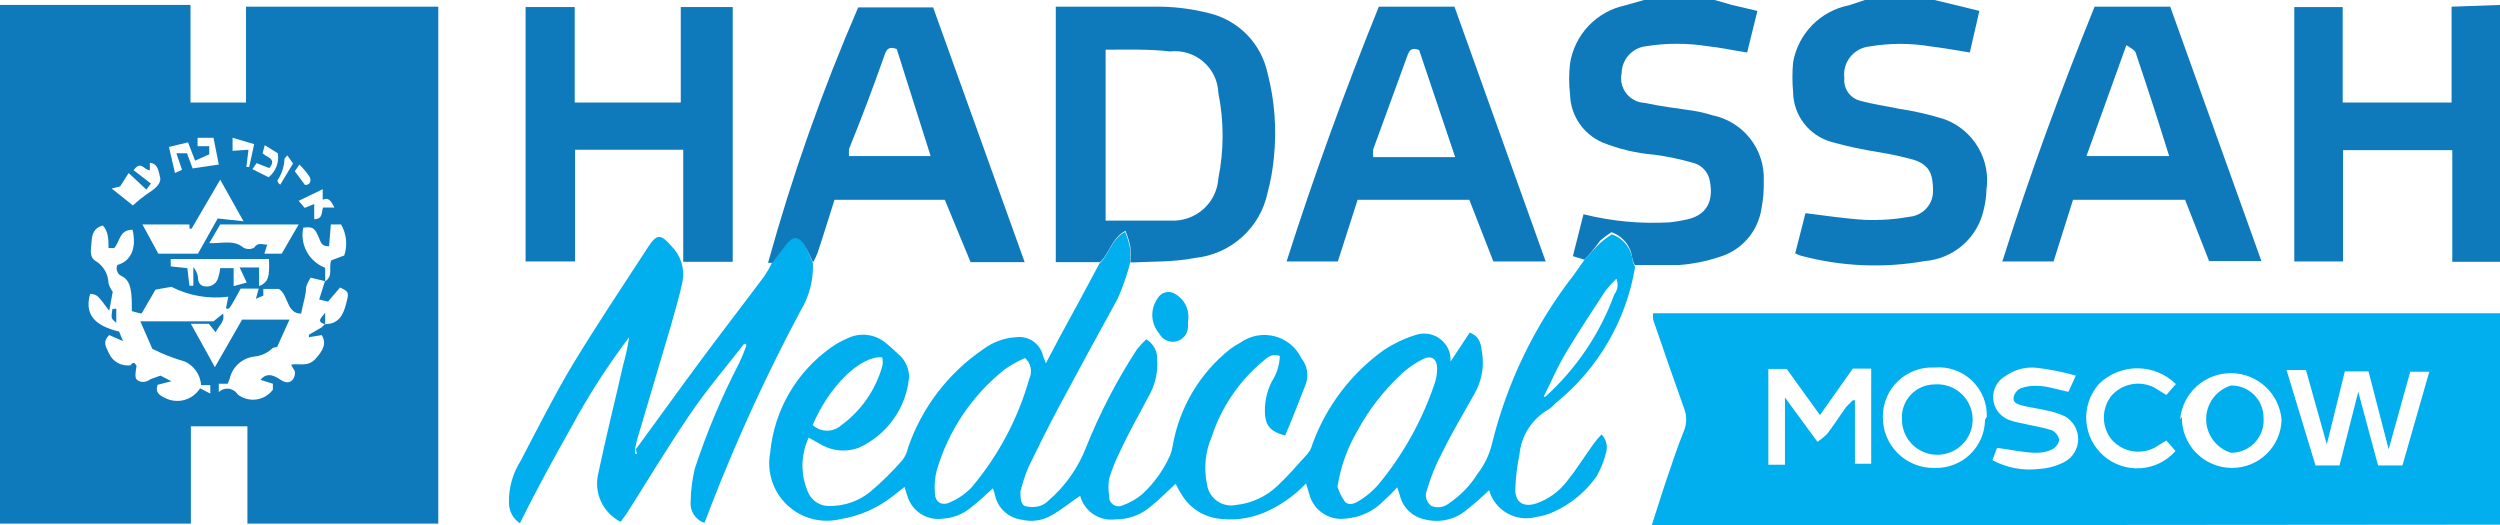 <svg width="276" height="58" viewBox="0 0 276 58" fill="none" xmlns="http://www.w3.org/2000/svg">
    <path d="M0 0.545H1.522H21.033V11.32H27.159V0.739H48.387V2.412C48.387 20.306 48.387 38.226 48.387 56.172C48.387 56.717 48.387 57.261 48.387 57.806H27.315V47.069H21.072C21.072 47.886 21.072 48.664 21.072 49.442C21.072 52.204 21.072 55.005 21.072 57.806H0V0.545ZM35.627 22.057V20.89L32.973 22.173L33.637 22.951L34.69 22.523V24.196C35.705 24.196 35.471 23.34 35.666 22.912H36.914C36.485 22.018 36.173 21.784 35.627 22.057ZM35.861 35.788C37.383 35.788 37.89 34.777 38.202 33.571C38.514 32.365 38.592 32.209 37.539 31.743L36.212 33.299L35.236 33.065L35.861 31.081C36.836 30.498 36.251 29.564 36.563 28.747L38.007 28.203C38.194 27.64 38.26 27.044 38.199 26.454C38.139 25.864 37.953 25.293 37.656 24.78H36.524L36.329 27.191C35.432 27.191 35.432 26.725 35.197 26.219C34.729 25.13 34.534 25.013 33.481 25.13C33.289 26.035 33.427 26.979 33.871 27.791C34.314 28.604 35.033 29.233 35.9 29.564V31.043L34.3 30.654C34.082 30.978 33.911 31.331 33.793 31.704C33.793 32.599 33.441 33.532 33.246 34.621C31.608 34.621 31.881 32.599 30.788 31.898H29.071V32.637L28.252 32.987L28.564 31.859H26.574C26.223 32.482 25.91 33.104 25.52 33.727C25.13 34.349 25.13 33.96 24.935 34.077L25.208 32.754C23.051 33.036 20.86 32.657 18.925 31.665L17.169 31.976L15.648 34.582C15.572 34.609 15.489 34.609 15.414 34.582L14.555 34.349C14.555 32.443 14.555 30.965 13.384 30.459C13.172 30.35 13.01 30.165 12.93 29.941C12.85 29.717 12.859 29.471 12.955 29.253C14.477 28.825 15.101 27.386 14.633 25.363C13.15 25.363 13.267 26.686 12.604 27.386H11.98C11.98 26.491 11.98 25.558 11.355 24.896C10.38 25.13 10.146 25.869 10.107 26.686C10.068 27.503 9.794 28.358 10.575 28.825C10.995 29.084 11.344 29.445 11.59 29.873C11.835 30.301 11.969 30.783 11.98 31.276C12.08 31.612 12.238 31.928 12.448 32.209L12.058 34.31C10.731 32.521 10.731 32.521 9.951 32.443C9.326 34.621 10.341 35.944 13.15 36.605L13.579 37.656L12.058 36.994C11.199 37.811 11.824 38.472 12.058 39.056C12.245 39.46 12.55 39.798 12.932 40.027C13.315 40.256 13.758 40.365 14.204 40.34H14.399C14.828 39.717 14.984 40.34 15.062 40.34C15.14 40.34 14.789 41.507 15.062 41.857C15.335 42.207 16.038 42.324 16.623 41.857L17.716 41.468L18.925 42.09L17.404 42.479C17.091 43.335 17.638 43.646 18.184 43.918C18.847 44.268 19.618 44.353 20.342 44.159C21.067 43.964 21.69 43.503 22.086 42.868L23.218 43.452V42.518H22.203C22.165 41.963 21.978 41.429 21.663 40.971C21.347 40.512 20.914 40.147 20.408 39.912C19.169 39.56 17.967 39.092 16.818 38.511L15.492 35.477H23.569L24.623 34.621C24.857 35.516 24.154 35.944 23.803 36.683L23.062 35.749H21.072L23.725 40.534L26.73 35.283H31.959L30.593 38.317C30.593 38.317 30.125 38.317 29.969 38.55C29.433 39.015 28.764 39.301 28.057 39.367C27.414 39.446 26.811 39.719 26.33 40.151C25.848 40.582 25.511 41.15 25.364 41.779C25.303 41.98 25.225 42.175 25.13 42.362H24.154C24.154 42.596 24.154 42.79 24.154 42.985C24.144 43.088 24.144 43.193 24.154 43.296C24.296 43.154 24.467 43.046 24.656 42.98C24.845 42.914 25.046 42.891 25.245 42.914C25.444 42.936 25.635 43.003 25.805 43.11C25.974 43.217 26.117 43.36 26.223 43.529C26.509 43.758 26.84 43.927 27.193 44.026C27.547 44.124 27.917 44.151 28.282 44.104C28.646 44.056 28.997 43.937 29.314 43.751C29.63 43.565 29.906 43.318 30.125 43.024C30.125 43.024 30.125 42.596 30.125 42.362L28.759 41.934C29.461 41.079 30.242 41.429 30.983 41.934C31.725 42.44 32.271 42.207 32.505 41.545C32.739 40.884 32.271 40.69 32.154 40.262C32.895 40.067 33.949 40.573 34.807 39.639C35.666 38.706 36.095 37.889 35.51 36.994L34.105 37.228V36.955L35.51 36.138L35.861 35.788ZM17.482 28.008H21.852L24.037 24.118L26.886 24.43L24.311 19.839L21.15 25.246H20.916V24.78H15.726L17.482 28.008ZM29.188 28.008H31.1L32.973 24.78H24.311L23.101 26.841H23.569C24.662 26.841 25.871 26.491 26.886 27.347C27.066 27.442 27.267 27.492 27.471 27.492C27.675 27.492 27.876 27.442 28.057 27.347C28.486 26.686 28.954 27.036 29.5 26.997L29.188 28.008ZM29.695 28.592H18.848V29.409L20.681 29.603L20.916 31.548H21.345V29.486C21.615 29.794 21.791 30.172 21.852 30.576C21.852 31.12 22.047 31.587 22.711 31.626C22.991 31.653 23.273 31.588 23.512 31.441C23.752 31.293 23.936 31.071 24.037 30.809C24.174 30.419 24.265 30.014 24.311 29.603H25.793V31.587L27.237 31.198L26.457 29.525H28.603C28.603 29.875 28.603 30.187 28.603 30.498C28.603 30.809 28.603 31.159 28.603 31.587C29.656 31.159 29.773 30.498 29.695 28.631V28.592ZM12.331 20.812L14.672 22.679C15.26 22.142 15.886 21.648 16.545 21.201C17.169 20.812 17.833 20.189 17.677 19.606C17.521 19.022 17.482 18.05 16.545 17.972V18.789C15.882 18.789 15.57 17.661 14.75 18.789L16.662 20.267L16.155 20.928L14.204 19.1L13.267 20.578L12.331 20.812ZM21.54 17.739L20.759 15.716L18.652 16.221L19.316 19.1L20.096 18.75L19.472 16.922H20.642L21.267 18.594L24.154 18.166L23.569 15.21H21.813V16.144H23.101V17.038L21.54 17.739ZM27.861 18.672L29.656 19.567C30.046 19.256 30.346 18.846 30.524 18.382C30.702 17.917 30.753 17.413 30.671 16.922L29.227 16.027L28.993 16.922C29.461 17.389 30.593 17.505 29.735 18.556L28.33 18.011L27.861 18.672ZM27.432 16.533L27.198 18.439H27.51L28.057 15.91L25.676 15.21V16.649L27.432 16.533ZM31.725 17.155L31.412 17.505C31.38 18.366 31.11 19.2 30.632 19.917C30.632 19.917 30.632 20.189 30.944 20.384L32.349 18.05L31.725 17.155ZM33.676 20.423C34.3 20.423 34.378 19.878 34.183 19.528C33.855 19.035 33.476 18.579 33.051 18.166L32.544 18.906L33.676 20.423Z" fill="#0E7ABC"/>
    <path d="M182.348 58C182.894 56.366 183.363 54.771 183.909 53.176C184.455 51.581 185.197 49.286 185.938 47.497C186.229 46.733 186.229 45.889 185.938 45.124C184.767 41.856 183.636 38.589 182.504 35.282C182.483 35.049 182.483 34.815 182.504 34.582H276V57.922L182.348 58ZM268.196 41.04H266.089L263.708 49.598L261.484 41.001H258.87L256.879 49.053L254.577 40.845H252.431L255.631 51.387H258.284L260.352 43.257L262.538 51.387H265.23L268.196 41.04ZM195.225 51.309H197.059V43.879L200.649 48.781C201.023 48.525 201.376 48.238 201.703 47.925C202.444 46.952 203.108 45.902 203.849 44.891L204.551 44.191H204.786V51.193H206.581V40.69H204.551L200.922 45.824L197.254 40.728H195.225V51.309ZM240.881 46.019C240.865 46.751 240.996 47.478 241.265 48.16C241.534 48.841 241.936 49.462 242.448 49.986C242.96 50.511 243.571 50.929 244.247 51.217C244.922 51.504 245.648 51.654 246.383 51.659C247.818 51.67 249.2 51.117 250.23 50.119C251.259 49.122 251.854 47.761 251.885 46.33C251.767 44.93 251.127 43.625 250.089 42.674C249.052 41.723 247.694 41.195 246.285 41.195C244.876 41.195 243.518 41.723 242.481 42.674C241.444 43.625 240.803 44.93 240.685 46.33L240.881 46.019ZM219.341 46.019C219.366 45.27 219.231 44.524 218.945 43.831C218.66 43.138 218.23 42.514 217.684 41.999C217.138 41.484 216.488 41.091 215.778 40.845C215.068 40.599 214.314 40.506 213.565 40.573C212.827 40.536 212.089 40.649 211.397 40.907C210.704 41.164 210.072 41.56 209.538 42.07C209.004 42.58 208.581 43.194 208.294 43.873C208.007 44.552 207.862 45.282 207.868 46.019C207.858 46.766 207.998 47.507 208.281 48.199C208.564 48.891 208.984 49.518 209.516 50.045C210.047 50.571 210.68 50.985 211.376 51.263C212.072 51.54 212.816 51.675 213.565 51.659C214.286 51.685 215.004 51.567 215.677 51.311C216.35 51.056 216.966 50.668 217.486 50.171C218.006 49.674 218.421 49.078 218.706 48.418C218.991 47.758 219.141 47.048 219.146 46.33L219.341 46.019ZM229.174 41.468C227.781 41.07 226.359 40.784 224.921 40.612C223.679 40.461 222.426 40.78 221.409 41.506C220.968 41.755 220.606 42.122 220.366 42.566C220.125 43.01 220.014 43.512 220.047 44.016C220.079 44.519 220.254 45.004 220.55 45.413C220.846 45.822 221.252 46.14 221.721 46.33C222.189 46.505 222.672 46.636 223.165 46.719C224.296 46.991 225.428 47.147 226.521 47.497C226.728 47.599 226.91 47.746 227.052 47.928C227.194 48.11 227.292 48.322 227.34 48.547C227.34 48.897 226.95 49.403 226.599 49.598C226.063 49.856 225.476 49.989 224.882 49.987C223.438 49.987 222.033 49.636 220.472 49.442L219.965 50.803C221.528 51.645 223.313 51.984 225.077 51.776C226.071 51.721 227.042 51.456 227.925 50.998C228.381 50.751 228.762 50.385 229.027 49.94C229.293 49.495 229.433 48.987 229.433 48.469C229.433 47.952 229.293 47.444 229.027 46.999C228.762 46.554 228.381 46.188 227.925 45.941C227.302 45.658 226.647 45.449 225.974 45.319C225.038 45.085 224.062 45.007 223.126 44.735C222.189 44.463 222.306 44.152 222.306 43.84C222.352 43.629 222.447 43.432 222.582 43.263C222.717 43.094 222.89 42.959 223.087 42.868C223.648 42.661 224.245 42.569 224.843 42.596C226.013 42.596 227.145 43.023 228.355 43.257L229.174 41.468ZM240.217 42.401C239.085 41.285 237.556 40.658 235.964 40.658C234.371 40.658 232.843 41.285 231.71 42.401C231.224 42.955 230.851 43.6 230.614 44.298C230.377 44.995 230.28 45.733 230.329 46.468C230.378 47.203 230.572 47.921 230.899 48.582C231.227 49.242 231.681 49.832 232.237 50.317C232.793 50.803 233.44 51.174 234.14 51.41C234.84 51.646 235.579 51.743 236.317 51.694C237.054 51.645 237.775 51.452 238.437 51.126C239.1 50.8 239.691 50.346 240.178 49.792L239.164 48.625L237.915 49.403C237.124 49.826 236.21 49.964 235.329 49.794C234.448 49.624 233.652 49.156 233.076 48.469C232.551 47.789 232.266 46.955 232.266 46.097C232.266 45.238 232.551 44.404 233.076 43.724C233.648 43.055 234.429 42.599 235.293 42.43C236.158 42.26 237.054 42.387 237.837 42.79L239.164 43.607L240.217 42.401Z" fill="#01AEEE"/>
    <path d="M276 28.903H270.732V16.572H258.674V28.864H253.289V0.778H258.635V11.32H270.654V0.739L276 0.545V28.903Z" fill="#0E7ABC"/>
    <path d="M213.565 0L216.96 0.817L218.521 1.206L217.468 5.796C215.985 5.563 214.58 5.29 213.214 5.135C210.942 4.746 208.619 4.746 206.346 5.135C205.935 5.183 205.538 5.312 205.177 5.515C204.816 5.717 204.499 5.989 204.245 6.315C203.991 6.641 203.804 7.014 203.696 7.412C203.588 7.811 203.56 8.227 203.615 8.636C203.56 9.192 203.708 9.748 204.03 10.205C204.352 10.662 204.828 10.989 205.371 11.125C206.776 11.514 208.258 11.709 209.702 12.02C211.409 12.271 213.093 12.661 214.736 13.187C216.272 13.772 217.562 14.862 218.392 16.276C219.222 17.691 219.543 19.346 219.302 20.967C219.288 21.662 219.196 22.354 219.028 23.029C218.719 24.575 217.91 25.978 216.727 27.024C215.544 28.071 214.05 28.703 212.473 28.825C207.945 29.624 203.297 29.425 198.854 28.241C198.625 28.171 198.403 28.08 198.191 27.969L199.323 23.535C201.625 23.807 203.771 24.157 205.956 24.274C207.603 24.333 209.251 24.215 210.873 23.924C211.573 23.847 212.22 23.514 212.688 22.989C213.157 22.465 213.414 21.786 213.409 21.084C213.409 19.217 213.019 18.244 211.341 17.661C210.058 17.302 208.755 17.016 207.439 16.805C205.676 16.53 203.93 16.153 202.21 15.677C200.997 15.34 199.926 14.619 199.159 13.623C198.391 12.626 197.97 11.409 197.957 10.153C197.859 9.066 197.859 7.972 197.957 6.885C198.226 5.337 198.959 3.906 200.059 2.782C201.16 1.657 202.576 0.89 204.122 0.584L205.878 0H213.565Z" fill="#0E7ABC"/>
    <path d="M174.934 28.669L173.646 28.28L174.817 23.651C177.927 24.43 181.137 24.732 184.338 24.546C184.968 24.48 185.594 24.376 186.211 24.235C188.943 23.651 189.138 21.512 188.709 19.722C188.581 19.274 188.331 18.869 187.986 18.553C187.642 18.238 187.217 18.023 186.757 17.933C185.402 17.547 184.019 17.261 182.621 17.077C180.651 16.916 178.717 16.457 176.885 15.716C175.849 15.263 174.964 14.525 174.334 13.588C173.705 12.65 173.358 11.553 173.334 10.425C173.198 9.288 173.198 8.139 173.334 7.002C173.579 5.438 174.297 3.985 175.391 2.838C176.486 1.692 177.905 0.905 179.46 0.584L181.49 0H189.294L191.206 0.545L194.016 1.206L192.884 5.796C191.362 5.563 189.957 5.252 188.513 5.096C186.277 4.746 183.999 4.746 181.763 5.096C181.024 5.172 180.339 5.514 179.835 6.059C179.332 6.603 179.046 7.312 179.031 8.052C178.946 8.439 178.946 8.84 179.032 9.227C179.118 9.615 179.287 9.978 179.529 10.293C179.77 10.608 180.078 10.866 180.43 11.05C180.782 11.235 181.17 11.34 181.568 11.359C183.324 11.748 185.119 11.942 186.875 12.215C187.602 12.328 188.32 12.497 189.021 12.72C190.686 13.053 192.176 13.97 193.222 15.305C194.267 16.64 194.798 18.303 194.718 19.995C194.745 21.052 194.654 22.109 194.445 23.146C194.239 24.378 193.686 25.526 192.85 26.456C192.014 27.386 190.929 28.059 189.723 28.397C188.333 28.857 186.891 29.144 185.431 29.253C183.792 29.253 182.153 29.253 180.475 29.253C180.361 29.016 180.269 28.768 180.202 28.514C180.133 27.865 179.88 27.25 179.472 26.74C179.064 26.23 178.519 25.846 177.9 25.635C177.465 25.921 177.048 26.233 176.651 26.569C176.066 27.386 175.519 28.047 174.934 28.669Z" fill="#0E7ABC"/>
    <path d="M174.934 28.669C175.519 28.047 176.066 27.386 176.69 26.802C177.087 26.466 177.504 26.155 177.939 25.869C178.558 26.08 179.103 26.463 179.511 26.973C179.919 27.483 180.172 28.099 180.241 28.747C180.308 29.002 180.4 29.249 180.514 29.486C179.532 35.415 176.392 40.775 171.695 44.541C171.47 44.825 171.192 45.063 170.876 45.241C170.006 45.756 169.27 46.468 168.727 47.32C168.185 48.171 167.851 49.138 167.754 50.142C167.487 51.423 167.331 52.725 167.286 54.032C167.286 55.511 168.222 56.016 169.588 55.588C170.954 55.114 172.149 54.248 173.022 53.099C174.076 51.776 174.973 50.337 175.949 48.975C176.21 48.618 176.497 48.28 176.807 47.964C177.061 48.22 177.242 48.538 177.331 48.887C177.42 49.236 177.414 49.602 177.314 49.948C177.086 50.873 176.732 51.764 176.261 52.593C175.072 54.279 173.456 55.621 171.578 56.483C170.96 56.771 170.302 56.968 169.627 57.067C168.54 57.365 167.379 57.221 166.399 56.667C165.419 56.113 164.699 55.193 164.398 54.11C163.655 54.838 162.873 55.526 162.057 56.172C161.423 56.745 160.656 57.153 159.825 57.356C158.994 57.56 158.125 57.554 157.296 57.339C156.619 57.203 155.996 56.873 155.504 56.389C155.011 55.906 154.672 55.289 154.526 54.616L154.253 53.799C153.775 54.334 153.267 54.84 152.731 55.316C151.606 56.47 150.089 57.164 148.477 57.261C147.623 57.358 146.761 57.15 146.046 56.672C145.332 56.195 144.81 55.48 144.575 54.655L144.185 53.371C142.876 54.754 141.295 55.853 139.541 56.6C137.877 57.29 136.053 57.506 134.273 57.222C133.458 57.079 132.685 56.757 132.01 56.279C131.335 55.802 130.776 55.18 130.371 54.46C130.137 54.11 129.981 53.76 129.786 53.41C128.849 54.266 127.991 55.16 127.054 55.9C125.974 56.84 124.586 57.352 123.152 57.339C122.295 57.453 121.426 57.251 120.707 56.771C119.989 56.291 119.471 55.566 119.25 54.733C118.197 55.433 117.221 56.25 116.128 56.872C115.131 57.466 113.941 57.647 112.812 57.378C112.094 57.288 111.423 56.977 110.892 56.489C110.36 56.001 109.995 55.36 109.846 54.655C109.793 54.401 109.714 54.154 109.612 53.916C108.753 54.694 107.973 55.433 107.114 56.094C106.247 56.79 105.182 57.198 104.071 57.261C103.224 57.379 102.363 57.188 101.646 56.723C100.929 56.258 100.405 55.552 100.169 54.733L99.856 53.76L98.569 54.772C96.903 56.087 94.929 56.957 92.832 57.3C91.798 57.559 90.715 57.555 89.682 57.288C88.65 57.021 87.701 56.499 86.924 55.771C86.147 55.043 85.566 54.131 85.235 53.12C84.903 52.11 84.832 51.032 85.028 49.987C85.241 47.666 85.959 45.42 87.131 43.405C88.304 41.389 89.903 39.653 91.818 38.317C92.341 37.946 92.904 37.633 93.496 37.383C94.195 37.025 94.986 36.885 95.766 36.982C96.545 37.079 97.278 37.409 97.866 37.928C98.452 38.395 98.959 38.9 99.505 39.406C100.06 40.027 100.365 40.831 100.364 41.662C100.204 43.334 99.603 44.934 98.624 46.3C97.644 47.667 96.319 48.751 94.784 49.442C94.152 49.671 93.479 49.769 92.808 49.729C92.137 49.689 91.481 49.512 90.881 49.209L89.281 48.314C88.828 49.282 88.593 50.338 88.593 51.407C88.593 52.475 88.828 53.531 89.281 54.499C89.502 54.933 89.844 55.293 90.267 55.535C90.69 55.777 91.175 55.89 91.662 55.861C93.285 55.861 94.859 55.297 96.11 54.266C97.367 53.201 98.54 52.044 99.622 50.804C99.931 50.403 100.144 49.937 100.247 49.442C101.761 45.01 104.678 41.188 108.558 38.55C109.599 37.767 110.847 37.307 112.148 37.228C112.817 37.133 113.497 37.292 114.054 37.674C114.611 38.056 115.003 38.633 115.153 39.289L115.465 40.106L117.026 37.15C118.509 34.466 119.953 31.743 121.396 29.059C122.45 28.125 122.645 26.452 124.206 25.596C124.448 26.16 124.631 26.746 124.752 27.347C124.792 27.93 124.792 28.515 124.752 29.098C124.399 30.427 123.942 31.728 123.386 32.987C121.24 36.877 118.977 41.04 116.831 45.047C115.699 47.186 114.607 49.364 113.553 51.543C113.184 52.426 112.884 53.336 112.655 54.266C112.655 54.849 112.655 55.627 113.124 55.861C113.672 56.017 114.253 56.017 114.802 55.861C115.155 55.742 115.476 55.542 115.738 55.277C117.598 53.68 119.033 51.649 119.914 49.364C121.425 45.584 123.307 41.962 125.533 38.55C125.839 38.159 126.179 37.795 126.547 37.461C126.935 37.693 127.252 38.025 127.465 38.422C127.678 38.82 127.779 39.267 127.757 39.717C127.849 41.145 127.509 42.568 126.781 43.802C125.728 45.825 124.635 47.692 123.621 49.909C123.15 50.848 122.759 51.824 122.45 52.827C122.35 53.458 122.35 54.101 122.45 54.733C122.43 54.92 122.461 55.11 122.539 55.282C122.618 55.454 122.742 55.601 122.898 55.709C123.054 55.816 123.235 55.88 123.425 55.893C123.614 55.906 123.803 55.868 123.972 55.783C124.739 55.505 125.452 55.097 126.079 54.577C127.411 53.356 128.474 51.872 129.201 50.22C129.333 49.882 129.424 49.529 129.474 49.17C130.21 44.98 132.459 41.202 135.795 38.55C136.165 38.273 136.556 38.026 136.966 37.811C137.505 37.429 138.122 37.17 138.772 37.052C139.423 36.934 140.092 36.959 140.731 37.125C141.371 37.292 141.967 37.597 142.476 38.018C142.985 38.439 143.395 38.966 143.678 39.562C143.999 39.96 144.211 40.435 144.293 40.939C144.375 41.444 144.324 41.961 144.146 42.44C143.405 44.346 142.624 46.33 141.883 48.081C140.361 47.692 139.776 47.069 139.658 45.825C139.568 44.549 139.824 43.272 140.4 42.129C140.952 41.281 141.263 40.3 141.297 39.289C140.4 38.978 139.893 39.484 139.385 39.912C136.769 42.108 134.822 44.992 133.766 48.236C133.054 49.892 132.877 51.727 133.259 53.488C133.31 53.854 133.436 54.206 133.629 54.522C133.823 54.837 134.08 55.109 134.384 55.321C134.688 55.533 135.033 55.68 135.396 55.753C135.76 55.825 136.135 55.822 136.498 55.744C138.197 55.557 139.787 54.819 141.024 53.643C142.234 52.515 143.287 51.27 144.419 50.026C144.637 49.735 144.796 49.405 144.887 49.053C146.392 44.904 149.111 41.299 152.692 38.706C153.786 37.967 154.982 37.39 156.243 36.994C156.67 36.843 157.126 36.792 157.576 36.847C158.026 36.901 158.458 37.059 158.836 37.308C159.214 37.557 159.529 37.89 159.757 38.281C159.984 38.672 160.117 39.111 160.145 39.562C160.127 39.678 160.127 39.796 160.145 39.912L162.252 36.722C163.423 37.15 163.501 38.083 163.618 38.9C163.869 40.437 163.594 42.013 162.837 43.374C161.628 45.552 160.301 47.731 159.208 49.987C158.506 51.299 157.944 52.681 157.53 54.11C157.399 54.416 157.378 54.757 157.471 55.076C157.563 55.395 157.764 55.672 158.038 55.861C158.36 55.991 158.713 56.031 159.057 55.976C159.4 55.921 159.723 55.774 159.989 55.55C161.246 54.705 162.31 53.605 163.11 52.321C163.873 51.344 164.419 50.217 164.71 49.014C166.369 42.241 169.44 35.892 173.724 30.381C174.154 29.798 174.544 29.214 174.934 28.669ZM170.368 43.802C170.368 43.802 170.368 43.802 170.603 43.802C174.021 40.714 176.633 36.842 178.212 32.521C178.403 32.276 178.525 31.985 178.567 31.677C178.608 31.369 178.566 31.056 178.446 30.77C178.033 31.177 177.642 31.605 177.275 32.054C175.871 34.193 174.466 36.333 173.139 38.511C171.812 40.69 171.344 42.012 170.447 43.724V43.957L170.368 43.802ZM147.658 53.721C147.84 54.338 148.131 54.917 148.516 55.433C149.102 55.938 149.843 55.433 150.428 55.044C151.063 54.613 151.64 54.103 152.145 53.527C154.874 50.239 156.977 46.482 158.35 42.44C158.551 41.892 158.656 41.313 158.662 40.729C158.662 39.639 158.077 39.173 157.101 39.639C156.36 40.011 155.666 40.468 155.033 41.001C152.919 42.902 151.15 45.152 149.804 47.653C148.721 49.527 147.994 51.584 147.658 53.721ZM113.163 39.523C112.384 39.867 111.639 40.284 110.939 40.767C107.32 43.63 104.688 47.546 103.407 51.971C103.207 52.758 103.141 53.573 103.212 54.383C103.212 55.472 103.993 55.9 104.929 55.433C105.813 55.053 106.61 54.497 107.27 53.799C110.222 50.302 112.391 46.217 113.631 41.818C113.814 41.437 113.867 41.006 113.782 40.592C113.698 40.178 113.48 39.803 113.163 39.523ZM89.75 46.953C90.179 47.335 90.735 47.547 91.311 47.547C91.887 47.547 92.442 47.335 92.871 46.953C95.064 45.35 96.656 43.064 97.398 40.456C97.476 40.124 97.476 39.778 97.398 39.445C94.94 39.25 91.467 42.751 89.711 46.953H89.75Z" fill="#01AEEE"/>
    <path d="M124.791 28.98C124.831 28.397 124.831 27.813 124.791 27.23C124.67 26.629 124.487 26.043 124.245 25.479C122.684 26.335 122.489 28.008 121.435 28.941H116.558V0.739H117.767C121.24 0.739 124.752 0.739 128.264 0.739C130.002 0.778 131.73 1.013 133.415 1.439C135.019 1.81 136.485 2.629 137.639 3.8C138.793 4.971 139.588 6.446 139.932 8.052C140.73 11.109 140.967 14.285 140.634 17.427C140.508 18.741 140.273 20.042 139.932 21.317C139.529 23.2 138.538 24.907 137.1 26.194C135.663 27.48 133.854 28.278 131.932 28.475C129.591 28.941 127.171 28.864 124.791 28.98ZM122.06 5.64V24.351C124.518 24.351 126.898 24.351 129.279 24.351C130.591 24.415 131.876 23.961 132.854 23.087C133.833 22.213 134.427 20.99 134.508 19.683C135.132 16.576 135.132 13.376 134.508 10.269C134.485 9.609 134.325 8.96 134.039 8.364C133.752 7.769 133.345 7.238 132.843 6.807C132.341 6.376 131.754 6.053 131.121 5.859C130.487 5.665 129.82 5.603 129.162 5.679C126.859 5.407 124.518 5.485 122.06 5.485V5.64Z" fill="#0E7ABC"/>
    <path d="M70.2 49.598C72.658 46.252 75.078 42.868 77.536 39.562C79.994 36.255 82.141 33.493 84.404 30.459C84.727 29.975 85.014 29.468 85.262 28.942L86.901 26.802C87.525 25.947 88.033 25.83 88.696 26.802C89.117 27.534 89.47 28.302 89.75 29.098C89.811 30.93 89.337 32.741 88.384 34.31C84.68 41.24 81.397 48.384 78.55 55.705C78.316 56.367 78.043 57.028 77.77 57.728C77.284 57.563 76.869 57.239 76.592 56.807C76.316 56.376 76.194 55.864 76.248 55.355C76.267 54.123 76.424 52.896 76.716 51.699C78.04 47.684 79.685 43.782 81.633 40.028C81.906 39.445 82.141 38.861 82.375 38.239V37.967H82.141C80.15 40.534 78.004 43.024 76.17 45.747C73.712 49.364 71.488 53.06 69.146 56.755C68.951 57.028 68.717 57.3 68.522 57.611C67.556 57.123 66.787 56.321 66.34 55.338C65.893 54.355 65.796 53.25 66.064 52.204C66.883 48.314 67.859 44.424 68.795 40.301C69.08 39.291 69.302 38.265 69.459 37.228C67.073 40.379 64.933 43.708 63.059 47.186C61.108 50.648 59.157 54.188 57.401 57.767C57.027 57.521 56.72 57.186 56.509 56.792C56.298 56.398 56.188 55.957 56.191 55.511C56.15 53.874 56.598 52.263 57.479 50.882C59.352 47.303 61.147 43.724 63.215 40.262C65.907 35.827 68.795 31.509 71.605 27.191C72.541 25.791 72.97 25.83 74.141 27.191C74.645 27.692 75.019 28.309 75.23 28.987C75.441 29.665 75.482 30.384 75.351 31.081C74.999 32.754 74.492 34.427 74.024 36.099C72.814 40.223 71.566 44.346 70.356 48.47C70.259 48.816 70.181 49.166 70.122 49.52V50.104H70.317L70.2 49.598Z" fill="#01AEEE"/>
    <path d="M80.892 28.903H75.429V16.532H63.488V28.864H58.025V0.778H63.449V11.32H75.156V0.778H80.892V28.903Z" fill="#0E7ABC"/>
    <path d="M228.862 22.056L226.716 28.864H221.057C224.062 19.333 227.496 9.997 231.242 0.739H239.593L249.66 28.825H243.885L241.232 22.056H228.862ZM234.754 4.979L230.345 17.232H239.476C238.266 13.342 237.095 9.725 235.847 6.029C235.808 5.562 235.3 5.368 234.754 4.979Z" fill="#0E7ABC"/>
    <path d="M170.642 28.864H164.866L162.213 22.056H149.882L147.697 28.864H142.039C145.082 19.333 148.477 9.997 152.223 0.739H160.574L170.642 28.864ZM156.672 5.523C155.696 5.134 155.501 5.757 155.306 6.34L151.599 16.493C151.577 16.778 151.577 17.064 151.599 17.349H160.652L156.672 5.523Z" fill="#0E7ABC"/>
    <path d="M89.75 28.981C89.459 28.252 89.107 27.549 88.696 26.88C88.033 26.024 87.525 26.141 86.901 26.88L85.262 29.02H84.794C87.453 19.401 90.778 9.977 94.745 0.817H103.017L113.124 28.942H107.153L104.305 22.056H92.13C91.506 24.001 90.92 25.946 90.257 27.93C90.12 28.295 89.95 28.646 89.75 28.981ZM98.998 5.407C98.139 5.096 97.866 5.407 97.632 6.146C96.422 9.569 95.135 12.993 93.73 16.455C93.709 16.714 93.709 16.974 93.73 17.233H102.744L98.998 5.407Z" fill="#0E7ABC"/>
    <path d="M131.152 35.477C131.167 35.697 131.167 35.918 131.152 36.139C131.134 36.505 130.996 36.856 130.759 37.137C130.522 37.417 130.199 37.613 129.84 37.692C129.48 37.772 129.105 37.731 128.771 37.577C128.436 37.423 128.163 37.163 127.991 36.839C127.526 36.306 127.254 35.633 127.218 34.927C127.183 34.222 127.386 33.525 127.796 32.949C127.887 32.779 128.014 32.631 128.168 32.514C128.321 32.396 128.497 32.313 128.686 32.269C128.874 32.225 129.069 32.221 129.259 32.258C129.448 32.294 129.628 32.371 129.786 32.482C130.293 32.782 130.696 33.23 130.94 33.766C131.185 34.301 131.258 34.899 131.152 35.477Z" fill="#01AEEE"/>
    <path d="M12.838 34.077V35.633C12.253 35.166 12.253 35.166 12.409 34.115L12.838 34.077Z" fill="#0E7ABC"/>
    <path d="M35.9 35.788C34.768 35.516 35.627 34.971 35.9 34.505V35.788Z" fill="#0E7ABC"/>
    <path d="M249.894 46.097C249.938 46.592 249.877 47.091 249.716 47.562C249.555 48.033 249.298 48.465 248.96 48.831C248.622 49.197 248.212 49.489 247.754 49.688C247.297 49.887 246.803 49.989 246.305 49.987C245.509 49.74 244.814 49.247 244.32 48.579C243.826 47.91 243.56 47.102 243.56 46.272C243.56 45.442 243.826 44.633 244.32 43.965C244.814 43.297 245.509 42.803 246.305 42.557C246.774 42.552 247.24 42.639 247.675 42.815C248.111 42.991 248.507 43.251 248.841 43.58C249.175 43.909 249.44 44.301 249.621 44.733C249.801 45.165 249.895 45.629 249.894 46.097Z" fill="#01AEEE"/>
    <path d="M213.565 42.44C214.347 42.377 215.13 42.551 215.812 42.939C216.493 43.327 217.041 43.91 217.385 44.613C217.729 45.316 217.852 46.106 217.739 46.88C217.625 47.654 217.28 48.376 216.749 48.951C216.218 49.527 215.525 49.929 214.761 50.106C213.997 50.283 213.197 50.227 212.466 49.944C211.734 49.661 211.105 49.164 210.661 48.52C210.217 47.875 209.978 47.112 209.975 46.33C209.938 45.836 210.003 45.339 210.166 44.871C210.329 44.403 210.587 43.973 210.923 43.608C211.26 43.243 211.668 42.951 212.123 42.75C212.577 42.55 213.068 42.444 213.565 42.44Z" fill="#01AEEE"/>
</svg>
